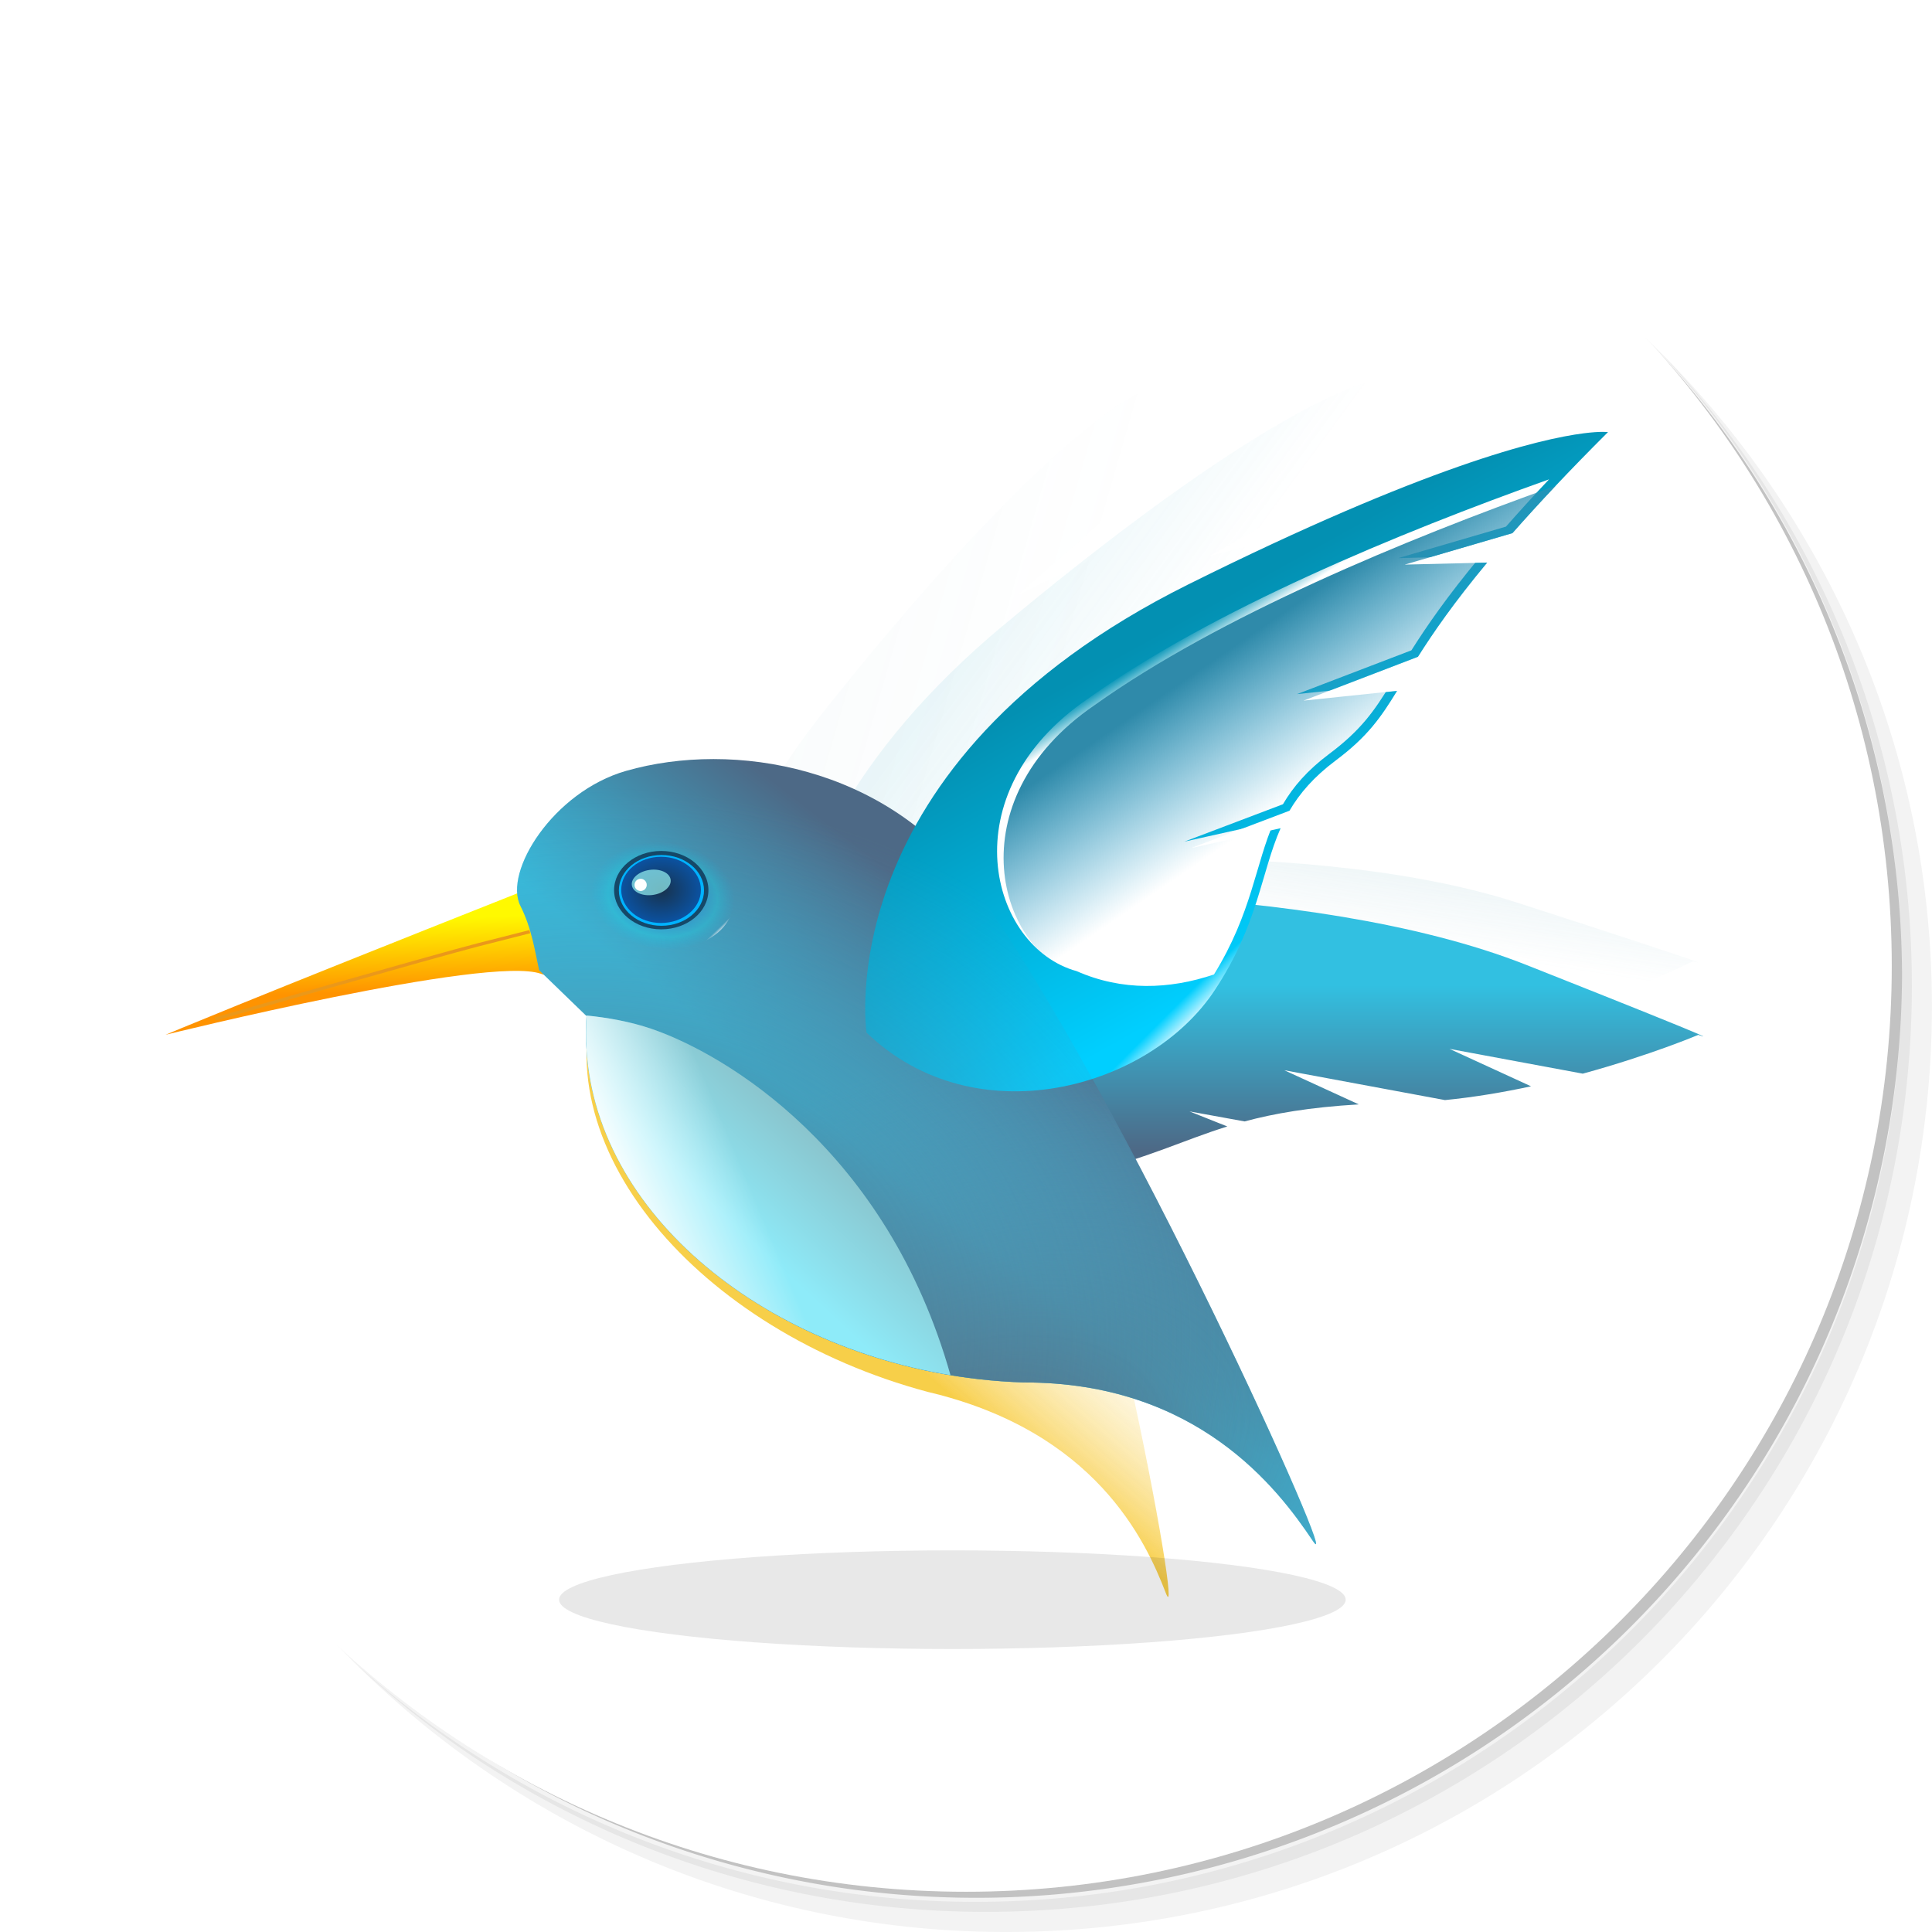 <svg xmlns="http://www.w3.org/2000/svg" xmlns:xlink="http://www.w3.org/1999/xlink" viewBox="0 0 48 48">
	<defs>
		<linearGradient id="a">
			<stop offset="0" stop-color="#f6c31f"/>
			<stop offset="1" stop-color="#fff" stop-opacity="0"/>
		</linearGradient>
		<linearGradient id="b">
			<stop offset="0" stop-color="#ff9300"/>
			<stop offset="1" stop-color="#fff900"/>
		</linearGradient>
		<linearGradient id="d">
			<stop offset="0" stop-color="#32c0e1"/>
			<stop offset="1" stop-color="#4d6986"/>
		</linearGradient>
		<linearGradient id="g">
			<stop offset="0" stop-color="#fff" stop-opacity="0"/>
			<stop offset="1" stop-color="#fff"/>
		</linearGradient>
		<linearGradient id="h">
			<stop offset="0" stop-color="#4f5f6d"/>
			<stop offset="1" stop-color="#5e93b6" stop-opacity="0"/>
		</linearGradient>
		<linearGradient id="i">
			<stop offset="0" stop-color="#0390b2"/>
			<stop offset="1" stop-color="#00cfff"/>
		</linearGradient>
		<linearGradient id="j">
			<stop offset="0" stop-color="#2f8aaa"/>
			<stop offset="1" stop-color="#2ca2cf" stop-opacity="0"/>
		</linearGradient>
		<linearGradient id="k">
			<stop offset="0" stop-color="#89c0c8"/>
			<stop offset="1" stop-color="#8eebf9"/>
		</linearGradient>
		<linearGradient id="l">
			<stop offset="0" stop-color="#0f3058"/>
			<stop offset=".611" stop-color="#08a6f7"/>
			<stop offset=".769" stop-color="#00f5ff"/>
			<stop offset="1" stop-color="#07c8fa" stop-opacity=".063"/>
		</linearGradient>
		<linearGradient id="m">
			<stop offset="0" stop-color="#18324c"/>
			<stop offset="1" stop-color="#0b52a1"/>
		</linearGradient>
		<linearGradient xlink:href="#a" id="n" gradientUnits="userSpaceOnUse" gradientTransform="matrix(.966 .229 -.259 .854 220.383 68.305)" x1="345.789" y1="944.333" x2="379.646" y2="884.31"/>
		<filter id="o">
			<feGaussianBlur stdDeviation="2.182"/>
		</filter>
		<linearGradient xlink:href="#b" id="p" gradientUnits="userSpaceOnUse" gradientTransform="matrix(.462 -.065 .078 .402 66.61 657.15)" x1="89.16" y1="380.614" x2="95.755" y2="327.19"/>
		<linearGradient xlink:href="#c" id="q" gradientUnits="userSpaceOnUse" x1="788.333" y1="388.735" x2="771.711" y2="437.301"/>
		<linearGradient id="c">
			<stop offset="0" stop-color="#5da5b6"/>
			<stop offset="1" stop-color="#5da5b6" stop-opacity="0"/>
		</linearGradient>
		<filter id="r" color-interpolation-filters="sRGB">
			<feGaussianBlur stdDeviation="6.303"/>
		</filter>
		<linearGradient xlink:href="#d" id="s" gradientUnits="userSpaceOnUse" x1="399.01" y1="803.36" x2="399.01" y2="853.867"/>
		<linearGradient xlink:href="#e" id="t" gradientUnits="userSpaceOnUse" x1="279.427" y1="208.201" x2="531.108" y2="296.816"/>
		<linearGradient id="e">
			<stop offset="0" stop-color="#559eaf"/>
			<stop offset="1" stop-color="#559eaf" stop-opacity="0"/>
		</linearGradient>
		<filter id="u" color-interpolation-filters="sRGB">
			<feGaussianBlur stdDeviation="8.105"/>
		</filter>
		<linearGradient xlink:href="#f" id="v" gradientUnits="userSpaceOnUse" x1="443.565" y1="227.158" x2="539.429" y2="316.065"/>
		<linearGradient id="f">
			<stop offset="0" stop-color="#33abc7"/>
			<stop offset="1" stop-color="#33abc7" stop-opacity="0"/>
		</linearGradient>
		<filter id="w" color-interpolation-filters="sRGB">
			<feGaussianBlur stdDeviation="8.395"/>
		</filter>
		<linearGradient xlink:href="#d" id="x" gradientUnits="userSpaceOnUse" gradientTransform="matrix(.381 -.044 .044 .381 91.577 656.857)" x1="363.901" y1="557.985" x2="495.424" y2="423.575"/>
		<linearGradient xlink:href="#g" id="y" gradientUnits="userSpaceOnUse" x1="207.578" y1="246.7" x2="208.383" y2="247.344"/>
		<radialGradient xlink:href="#h" id="z" gradientUnits="userSpaceOnUse" gradientTransform="matrix(.846 -.355 .22 .526 -339.6 598.819)" cx="475.453" cy="1002.816" fx="475.453" fy="1002.816" r="223.842"/>
		<linearGradient xlink:href="#i" id="A" gradientUnits="userSpaceOnUse" gradientTransform="matrix(.381 -.044 .044 .381 91.577 656.857)" x1="522.825" y1="226.01" x2="626.507" y2="477.356"/>
		<radialGradient xlink:href="#h" id="B" gradientUnits="userSpaceOnUse" gradientTransform="matrix(.913 .015 -.013 .751 -170.205 263.427)" cx="386.709" cy="854.212" fx="386.709" fy="854.212" r="223.842"/>
		<filter id="C" x="-.224" width="1.449" y="-.91" height="2.82">
			<feGaussianBlur stdDeviation="27.577"/>
		</filter>
		<linearGradient xlink:href="#g" id="D" gradientUnits="userSpaceOnUse" gradientTransform="translate(-2 538.362)" x1="323.716" y1="177.452" x2="327.847" y2="183.924"/>
		<linearGradient xlink:href="#j" id="E" gradientUnits="userSpaceOnUse" x1="317.724" y1="193.684" x2="345.218" y2="234.027"/>
		<linearGradient xlink:href="#g" id="F" gradientUnits="userSpaceOnUse" gradientTransform="matrix(.381 -.044 .044 .381 91.577 656.857)" x1="607.995" y1="487.101" x2="621.747" y2="504.41"/>
		<linearGradient xlink:href="#k" id="G" gradientUnits="userSpaceOnUse" x1="236.86" y1="300.497" x2="208.727" y2="330.738"/>
		<linearGradient xlink:href="#g" id="H" gradientUnits="userSpaceOnUse" gradientTransform="translate(0 540.362)" x1="221.375" y1="327.8" x2="186.314" y2="342.555"/>
		<radialGradient xlink:href="#l" id="I" gradientUnits="userSpaceOnUse" gradientTransform="matrix(1 0 0 .742 0 61.275)" cx="190.756" cy="237.285" fx="190.756" fy="237.285" r="21.899"/>
		<filter id="J">
			<feGaussianBlur stdDeviation=".662"/>
		</filter>
		<filter id="K">
			<feGaussianBlur stdDeviation=".132"/>
		</filter>
		<radialGradient xlink:href="#m" id="L" gradientUnits="userSpaceOnUse" gradientTransform="matrix(1 0 0 .831 0 36.98)" cx="155.056" cy="218.799" fx="155.056" fy="218.799" r="14.466"/>
		<filter id="M">
			<feGaussianBlur stdDeviation=".397"/>
		</filter>
		<filter id="N" x="-.6" width="2.2" y="-.6" height="2.2">
			<feGaussianBlur stdDeviation=".936"/>
		</filter>
	</defs>
	<path d="M36.31 5c5.859 4.062 9.688 10.831 9.688 18.5 0 12.426-10.07 22.5-22.5 22.5-7.669 0-14.438-3.828-18.5-9.688a23.24 23.24 0 0 0 3.781 4.969 22.923 22.923 0 0 0 15.469 5.969c12.703 0 23-10.298 23-23a22.92 22.92 0 0 0-5.969-15.469A23.216 23.216 0 0 0 36.31 5zm4.969 3.781A22.911 22.911 0 0 1 47.498 24.5c0 12.703-10.297 23-23 23a22.909 22.909 0 0 1-15.719-6.219C12.939 45.425 18.662 48 24.998 48c12.703 0 23-10.298 23-23 0-6.335-2.575-12.06-6.719-16.219z" opacity=".05"/>
	<path d="M41.28 8.781a22.923 22.923 0 0 1 5.969 15.469c0 12.703-10.297 23-23 23A22.92 22.92 0 0 1 8.78 41.281 22.911 22.911 0 0 0 24.499 47.5c12.703 0 23-10.298 23-23A22.909 22.909 0 0 0 41.28 8.781z" opacity=".1"/>
	<path d="M31.25 2.375C39.865 5.529 46 13.792 46 23.505c0 12.426-10.07 22.5-22.5 22.5-9.708 0-17.971-6.135-21.12-14.75a23 23 0 0 0 44.875-7 23 23 0 0 0-16-21.875z" opacity=".2"/>
	<path d="M24 1c12.703 0 23 10.297 23 23S36.703 47 24 47 1 36.703 1 24 11.297 1 24 1z" fill="#fff"/>
	<g fill="#fff">
		<path d="M40.03 7.531A22.922 22.922 0 0 1 45.999 23c0 12.703-10.297 23-23 23A22.92 22.92 0 0 1 7.53 40.031C11.708 44.322 17.54 47 23.999 47c12.703 0 23-10.298 23-23 0-6.462-2.677-12.291-6.969-16.469z" opacity=".1"/>
	</g>
	<g transform="matrix(.081 0 0 .081 .816 -40.598)">
		<path d="M163.651 786.121l10.398 15.34c-19.46 50.84 30.32 107.925 100.436 126.678 51.373 12.087 66.878 45.663 73.016 61.673 6.138 16.009-20.565-130.72-48.423-195.181-16.209-37.505-59.6-55.15-93.854-54.627-23.283.355-44.401 17.841-42.022 27.947 1.61 6.84.688 13.017.45 18.17z" opacity=".9" fill="url(#n)" filter="url(#o)"/>
		<path d="M150.13 774.615C63.79 808.802 40.708 818.602 40.708 818.602s99.036-24.545 115.168-18.696c13.595 4.93 13.283-32.827-5.748-25.291z" fill="url(#p)"/>
		<path transform="matrix(.377 -.068 .068 .377 83.591 676.071)" d="M453.703 324.866c-48.952 140.246 12.243 243.383 86.111 234.375 49.67-6.057 78.366-16.868 114.988-23.832l-28.694-15.423 42.898 12.986c24.113-3.616 52.666-5.338 92.377-3.15l-56.162-33.966L830.34 534.25c23.697.372 47.33-.914 69.713-3.12l-61.463-37.206 103.761 31.856c55.388-8.51 95.406-20.326 95.406-20.326s38.825 19.213-129.975-71.082c-168.8-90.295-454.079-109.506-454.079-109.506z" opacity=".3" fill="url(#q)" filter="url(#r)"/>
		<path d="M280.654 775.353c-12.519 55.515 15.269 92.105 42.993 85.456 18.642-4.47 29.093-9.836 42.729-14.083l-11.595-4.62 16.895 3.073c9.02-2.427 19.813-4.327 35.024-5.225l-22.858-10.48 49.298 9.16c9.036-.892 17.975-2.411 26.399-4.227l-25.017-11.482 40.883 7.602c20.711-5.653 35.429-11.895 35.429-11.895s15.615 5.62-52.571-21.39c-68.186-27.012-177.609-21.89-177.609-21.89z" fill="url(#s)"/>
		<path transform="matrix(.383 -.022 .022 .383 97.498 646.684)" d="M621.407-23.286C590.033-6.013 514.223 46.97 371.654 205.406c-216.67 240.783-107.803 428.581-107.803 428.581 111.496 45.817 227.254-41.085 246.768-134.034 13.085-62.33-.166-100.842 1.362-140.023l-60.967 41.27 62.435-56.898c2.458-15.875 8.134-32.373 19.644-51.052 16.603-26.942 20.911-45.202 25.194-69.85l-66.816 34.827 72.331-66.361c4.23-22.34 10.742-50.715 23.8-90.505l-60.78 25.76 70.926-55.125c10.388-28.876 23.809-62.857 41.421-103.35 0 0-5.486 1.309-17.762 8.068z" opacity=".2" fill="url(#t)" filter="url(#u)"/>
		<path transform="matrix(.381 -.044 .044 .381 91.577 656.857)" d="M823.267-2.044c-34.75 8.669-121.595 40.487-299.961 157.16C252.23 332.432 309.41 541.836 309.41 541.836c96.058 72.826 230.2 18.442 272.852-66.418 28.6-56.905 25.647-97.526 37.151-135.012L549.916 364.7l74.917-39.024c6.438-14.718 16.147-29.214 32.055-44.325 22.944-21.796 31.782-38.346 42.23-61.077l-73.503 16.568 86.905-45.64c9.805-20.513 23.363-46.277 46.17-81.4l-65.35 9.347 82.672-35.138c17.432-25.256 39.102-54.67 66.49-89.308 0 0-5.637-.139-19.235 3.254z" opacity=".3" fill="url(#v)" filter="url(#w)"/>
		<path d="M155.303 798.794l14.533 14.064c-3.917 60.573 60.876 110.046 134.092 112.383 53.16-.093 77.965 32.572 88.58 48.471 10.614 15.899-58.126-137.47-103.902-200.674-26.634-36.773-73.712-44.817-106.645-35.38-22.385 6.413-37.667 30.98-32.41 41.404 3.556 7.054 4.474 14.04 5.752 19.732z" fill="url(#x)"/>
		<ellipse transform="rotate(7.322 -4017.411 525.952)" cx="190.756" cy="237.285" rx="21.899" ry="16.244" fill="url(#y)"/>
		<path d="M155.303 798.794l14.533 14.064c-3.917 60.573 60.876 110.047 134.092 112.383 53.16-.093 77.965 32.572 88.58 48.471 10.614 15.899-58.126-137.47-103.902-200.674-26.634-36.773-73.712-44.817-106.645-35.38-22.385 6.413-37.667 30.98-32.41 41.404 3.556 7.054 4.474 14.04 5.752 19.732z" fill="url(#z)"/>
		<path d="M475.677 634.116c-13.61 1.736-48.083 9.937-121.192 46.307-111.109 55.274-98.77 137.517-98.77 137.517 33.273 32.027 86.755 17.367 106.798-13.002 13.44-20.364 14.144-35.952 20.206-49.697l-27.534 6.118 30.258-11.479c3.112-5.31 7.457-10.389 14.19-15.423 9.709-7.26 13.816-13.16 18.813-21.339l-28.71 2.999 35.116-13.457c4.653-7.364 10.97-16.557 21.226-28.894l-25.284.618 33.035-9.652c7.768-8.825 17.335-19.042 29.313-30.989 0 0-2.139-.306-7.465.373z" fill="url(#A)"/>
		<ellipse transform="matrix(.381 -.044 .044 .381 91.577 656.857)" cx="62.629" cy="272.272" rx="1.01" ry=".253" fill="#fff"/>
		<path d="M155.303 798.794l14.533 14.064c-3.917 60.573 60.876 110.047 134.092 112.383 53.16-.093 77.965 32.572 88.58 48.471 10.614 15.899-58.126-137.47-103.902-200.674-26.634-36.773-73.712-44.817-106.645-35.38-22.385 6.413-37.667 30.98-32.41 41.404 3.556 7.054 4.474 14.04 5.752 19.732z" fill="url(#B)"/>
		<ellipse transform="matrix(.818 0 0 .416 53.986 815.022)" cx="278.802" cy="425.127" rx="147.482" ry="36.365" opacity=".3" filter="url(#C)"/>
		<path d="M465.063 648.237c-45.995 16.403-103.365 40.086-141.438 67.281-42.797 29.262-30.06 76.264-3.469 83.563 13.972 6.157 28.42 5.624 42.125 1.031 11.71-18.989 12.66-33.774 18.438-46.875l-27.532 6.125 30.25-11.469c3.112-5.31 7.456-10.403 14.188-15.437 9.71-7.261 13.815-13.165 18.813-21.344l-28.688 3 35.094-13.437c4.653-7.364 10.993-16.569 21.25-28.907l-25.313.625 33.063-9.656c3.922-4.456 8.3-9.29 13.219-14.5z" fill="url(#D)"/>
		<path transform="translate(0 540.362)" d="M467.063 109.875c-45.995 16.403-103.365 40.086-141.438 67.281-42.797 29.262-30.06 76.264-3.469 83.563 13.972 6.157 28.42 5.623 42.125 1.031 11.71-18.99 12.66-33.775 18.438-46.875L355.188 221l30.25-11.469c3.11-5.31 7.455-10.403 14.187-15.437 9.71-7.261 13.815-13.165 18.813-21.344l-28.688 3 35.094-13.438c4.653-7.363 10.993-16.568 21.25-28.906l-25.313.625 33.063-9.656c3.922-4.457 8.3-9.29 13.219-14.5z" fill="url(#E)"/>
		<path d="M475.677 634.116c-13.61 1.736-48.083 9.937-121.192 46.307-111.109 55.274-98.77 137.517-98.77 137.517 33.273 32.027 86.755 17.367 106.798-13.002 13.44-20.364 14.144-35.952 20.206-49.697l-27.534 6.118 30.258-11.479c3.112-5.31 7.457-10.389 14.19-15.423 9.709-7.26 13.816-13.16 18.813-21.339l-28.71 2.999 35.116-13.457c4.653-7.364 10.97-16.557 21.226-28.894l-25.284.618 33.035-9.652c7.768-8.825 17.335-19.042 29.313-30.989 0 0-2.139-.306-7.465.373z" fill="url(#F)"/>
		<path transform="translate(0 540.362)" d="M169.625 272.313l.219.187c-3.511 54.287 48.155 99.642 111.625 110.156-19.558-69.143-69.045-98.464-91.563-106.187-6.639-2.277-13.707-3.518-20.281-4.156z" fill="url(#G)"/>
		<path d="M169.625 812.675l.219.187c-3.511 54.287 48.155 99.642 111.625 110.156-19.558-69.143-69.045-98.464-91.563-106.187-6.639-2.277-13.707-3.518-20.281-4.156z" fill="url(#H)"/>
		<ellipse transform="rotate(7.322 -4017.411 525.952)" cx="190.756" cy="237.285" rx="21.899" ry="16.244" opacity=".2" fill="url(#I)"/>
		<ellipse transform="translate(37.694 555.44)" cx="155.056" cy="218.799" rx="14.466" ry="12.021" fill="#154868" filter="url(#J)"/>
		<ellipse transform="matrix(.903 0 0 .903 52.791 576.743)" cx="155.056" cy="218.799" rx="14.466" ry="12.021" fill="#00b2ff" filter="url(#K)"/>
		<ellipse transform="matrix(.845 0 0 .845 61.67 589.273)" cx="155.056" cy="218.799" rx="14.466" ry="12.021" fill="url(#L)" filter="url(#M)"/>
		<ellipse transform="rotate(-8.286 3911.6 500.27)" cx="189.389" cy="232.654" rx="6.011" ry="3.871" opacity=".7" fill="#97f4f4"/>
		<circle transform="translate(-1.019 540.566)" cx="187.442" cy="232.062" r="1.873" fill="#fff" filter="url(#N)"/>
		<path d="M55.901 813.773s67.695-19.433 80.682-22.763c11.238-2.882 15.849-4.035 15.849-4.035" fill="none" stroke="#ea981a"/>
	</g>
</svg>